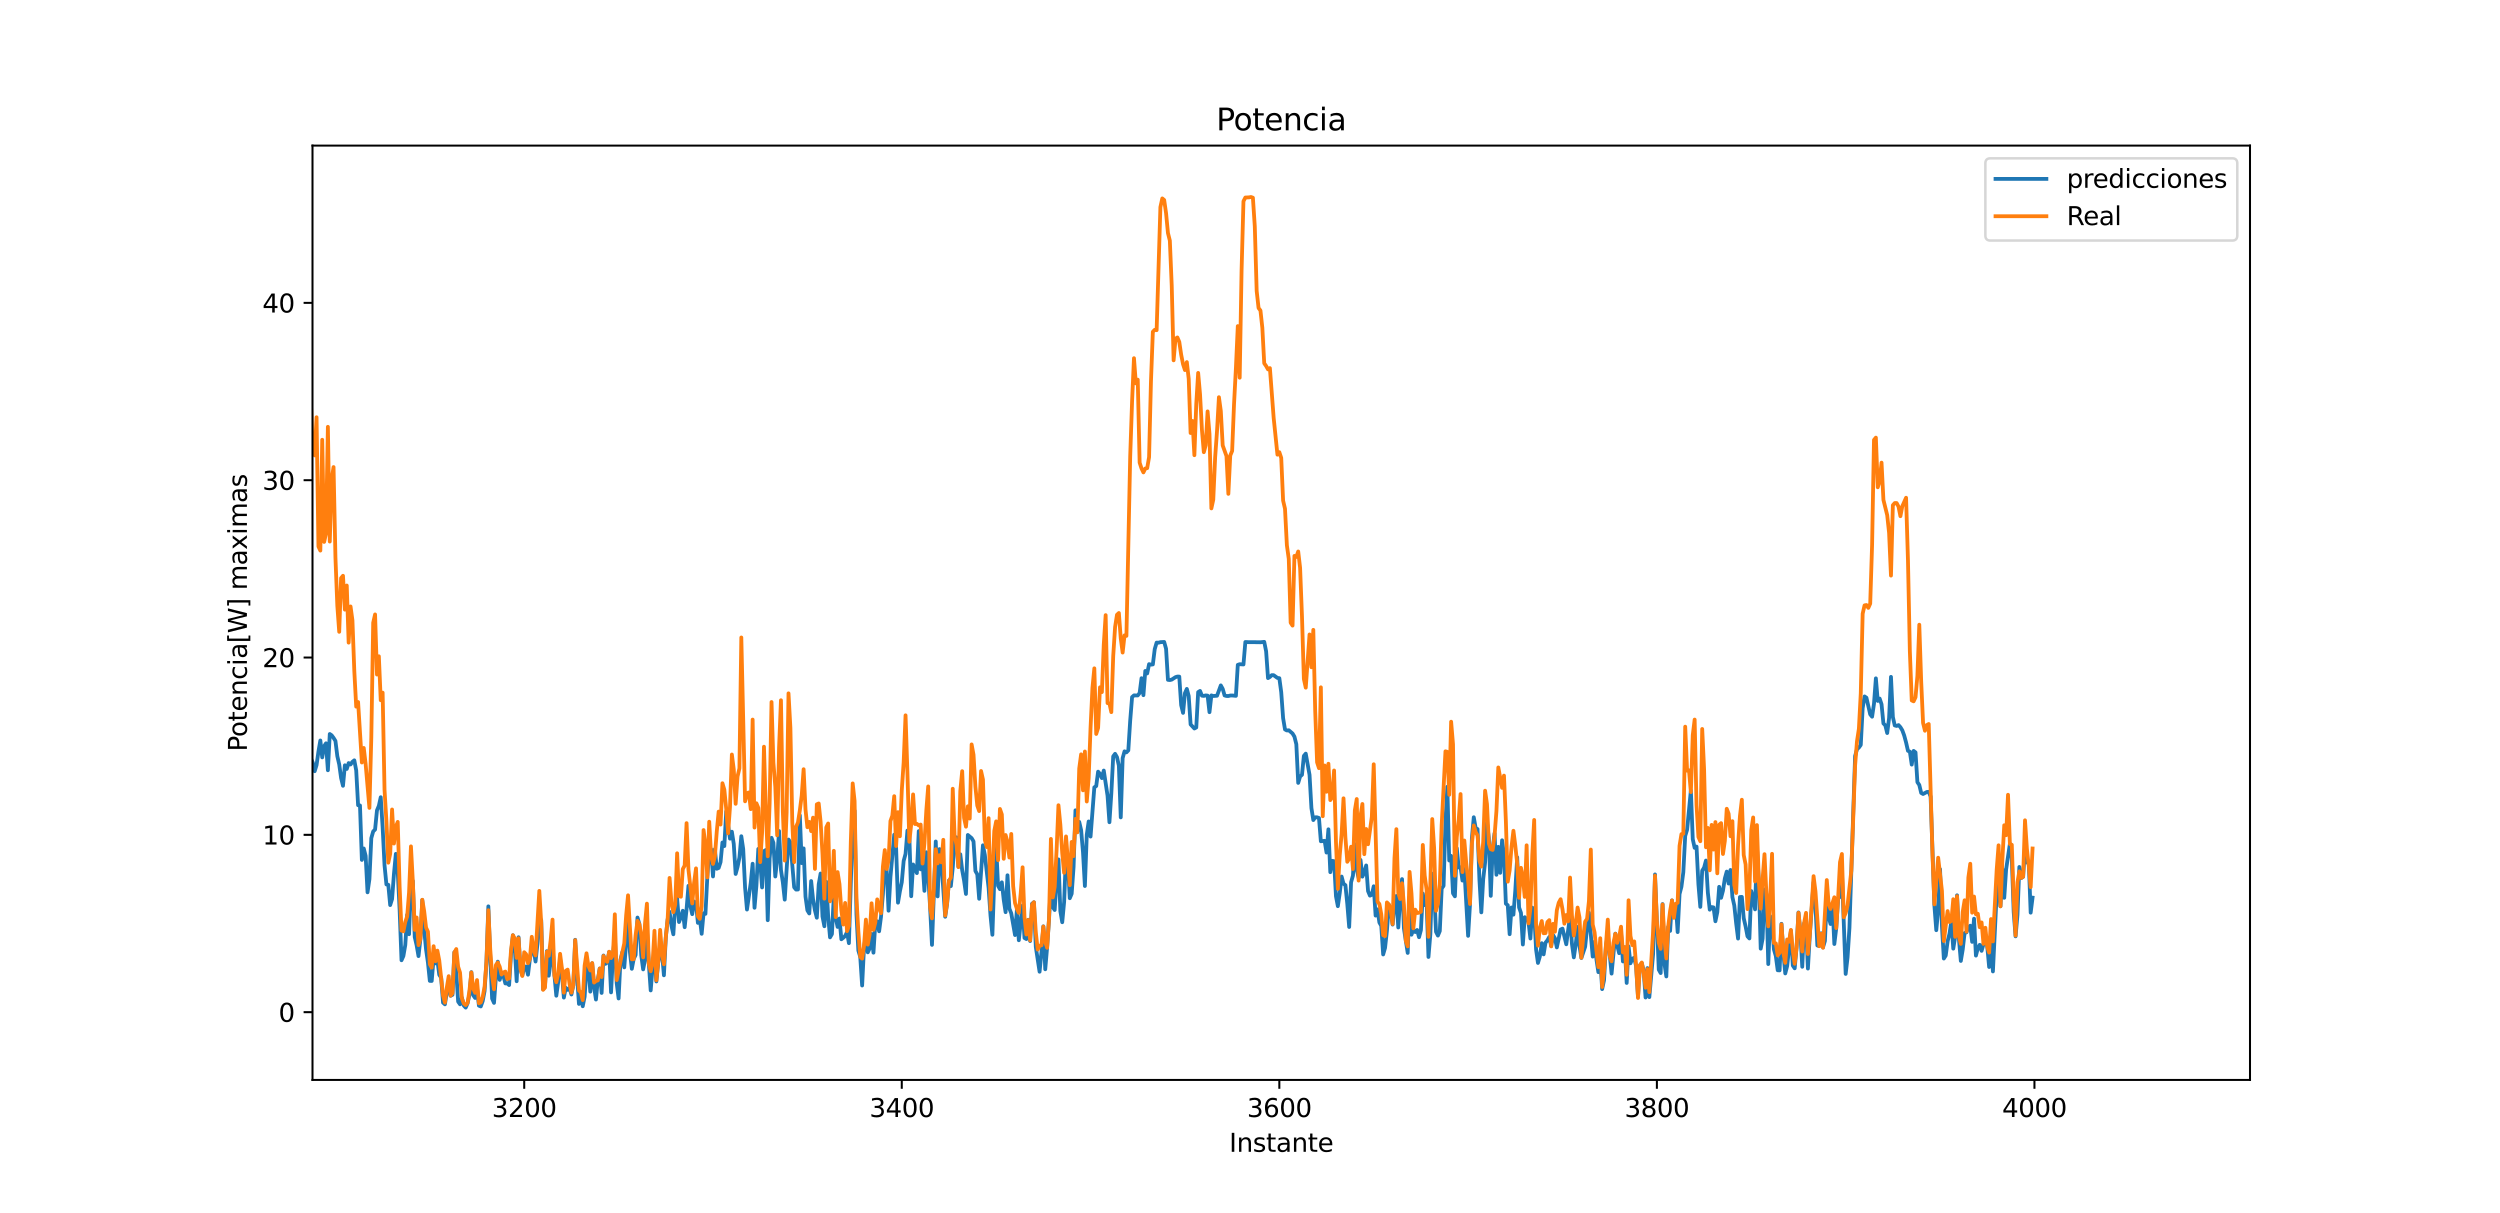 <?xml version="1.0" encoding="utf-8" standalone="no"?>
<!DOCTYPE svg PUBLIC "-//W3C//DTD SVG 1.1//EN"
  "http://www.w3.org/Graphics/SVG/1.1/DTD/svg11.dtd">
<svg xmlns:xlink="http://www.w3.org/1999/xlink" width="983.52pt" height="477.36pt" viewBox="0 0 983.52 477.36" xmlns="http://www.w3.org/2000/svg" version="1.1">
 <defs>
  <style type="text/css">*{stroke-linejoin: round; stroke-linecap: butt}</style>
 </defs>
 <g id="figure_1">
  <g id="patch_1">
   <path d="M 0 477.36 
L 983.52 477.36 
L 983.52 0 
L 0 0 
z
" style="fill: #ffffff"/>
  </g>
  <g id="axes_1">
   <g id="patch_2">
    <path d="M 122.94 424.85 
L 885.168 424.85 
L 885.168 57.283 
L 122.94 57.283 
z
" style="fill: #ffffff"/>
   </g>
   <g id="matplotlib.axis_1">
    <g id="xtick_1">
     <g id="line2d_1">
      <defs>
       <path id="m9a2bb26e2d" d="M 0 0 
L 0 3.5 
" style="stroke: #000000; stroke-width: 0.8"/>
      </defs>
      <g>
       <use xlink:href="#m9a2bb26e2d" x="206.23" y="424.85" style="stroke: #000000; stroke-width: 0.8"/>
      </g>
     </g>
     <g id="text_1">
      <!-- 3200 -->
      <g transform="translate(193.505 439.449) scale(0.1 -0.1)">
       <defs>
        <path id="DejaVuSans-33" d="M 2597 2516 
Q 3050 2419 3304 2112 
Q 3559 1806 3559 1356 
Q 3559 666 3084 287 
Q 2609 -91 1734 -91 
Q 1441 -91 1130 -33 
Q 819 25 488 141 
L 488 750 
Q 750 597 1062 519 
Q 1375 441 1716 441 
Q 2309 441 2620 675 
Q 2931 909 2931 1356 
Q 2931 1769 2642 2001 
Q 2353 2234 1838 2234 
L 1294 2234 
L 1294 2753 
L 1863 2753 
Q 2328 2753 2575 2939 
Q 2822 3125 2822 3475 
Q 2822 3834 2567 4026 
Q 2313 4219 1838 4219 
Q 1578 4219 1281 4162 
Q 984 4106 628 3988 
L 628 4550 
Q 988 4650 1302 4700 
Q 1616 4750 1894 4750 
Q 2613 4750 3031 4423 
Q 3450 4097 3450 3541 
Q 3450 3153 3228 2886 
Q 3006 2619 2597 2516 
z
" transform="scale(0.016)"/>
        <path id="DejaVuSans-32" d="M 1228 531 
L 3431 531 
L 3431 0 
L 469 0 
L 469 531 
Q 828 903 1448 1529 
Q 2069 2156 2228 2338 
Q 2531 2678 2651 2914 
Q 2772 3150 2772 3378 
Q 2772 3750 2511 3984 
Q 2250 4219 1831 4219 
Q 1534 4219 1204 4116 
Q 875 4013 500 3803 
L 500 4441 
Q 881 4594 1212 4672 
Q 1544 4750 1819 4750 
Q 2544 4750 2975 4387 
Q 3406 4025 3406 3419 
Q 3406 3131 3298 2873 
Q 3191 2616 2906 2266 
Q 2828 2175 2409 1742 
Q 1991 1309 1228 531 
z
" transform="scale(0.016)"/>
        <path id="DejaVuSans-30" d="M 2034 4250 
Q 1547 4250 1301 3770 
Q 1056 3291 1056 2328 
Q 1056 1369 1301 889 
Q 1547 409 2034 409 
Q 2525 409 2770 889 
Q 3016 1369 3016 2328 
Q 3016 3291 2770 3770 
Q 2525 4250 2034 4250 
z
M 2034 4750 
Q 2819 4750 3233 4129 
Q 3647 3509 3647 2328 
Q 3647 1150 3233 529 
Q 2819 -91 2034 -91 
Q 1250 -91 836 529 
Q 422 1150 422 2328 
Q 422 3509 836 4129 
Q 1250 4750 2034 4750 
z
" transform="scale(0.016)"/>
       </defs>
       <use xlink:href="#DejaVuSans-33"/>
       <use xlink:href="#DejaVuSans-32" x="63.623"/>
       <use xlink:href="#DejaVuSans-30" x="127.246"/>
       <use xlink:href="#DejaVuSans-30" x="190.869"/>
      </g>
     </g>
    </g>
    <g id="xtick_2">
     <g id="line2d_2">
      <g>
       <use xlink:href="#m9a2bb26e2d" x="354.765" y="424.85" style="stroke: #000000; stroke-width: 0.8"/>
      </g>
     </g>
     <g id="text_2">
      <!-- 3400 -->
      <g transform="translate(342.04 439.449) scale(0.1 -0.1)">
       <defs>
        <path id="DejaVuSans-34" d="M 2419 4116 
L 825 1625 
L 2419 1625 
L 2419 4116 
z
M 2253 4666 
L 3047 4666 
L 3047 1625 
L 3713 1625 
L 3713 1100 
L 3047 1100 
L 3047 0 
L 2419 0 
L 2419 1100 
L 313 1100 
L 313 1709 
L 2253 4666 
z
" transform="scale(0.016)"/>
       </defs>
       <use xlink:href="#DejaVuSans-33"/>
       <use xlink:href="#DejaVuSans-34" x="63.623"/>
       <use xlink:href="#DejaVuSans-30" x="127.246"/>
       <use xlink:href="#DejaVuSans-30" x="190.869"/>
      </g>
     </g>
    </g>
    <g id="xtick_3">
     <g id="line2d_3">
      <g>
       <use xlink:href="#m9a2bb26e2d" x="503.299" y="424.85" style="stroke: #000000; stroke-width: 0.8"/>
      </g>
     </g>
     <g id="text_3">
      <!-- 3600 -->
      <g transform="translate(490.574 439.449) scale(0.1 -0.1)">
       <defs>
        <path id="DejaVuSans-36" d="M 2113 2584 
Q 1688 2584 1439 2293 
Q 1191 2003 1191 1497 
Q 1191 994 1439 701 
Q 1688 409 2113 409 
Q 2538 409 2786 701 
Q 3034 994 3034 1497 
Q 3034 2003 2786 2293 
Q 2538 2584 2113 2584 
z
M 3366 4563 
L 3366 3988 
Q 3128 4100 2886 4159 
Q 2644 4219 2406 4219 
Q 1781 4219 1451 3797 
Q 1122 3375 1075 2522 
Q 1259 2794 1537 2939 
Q 1816 3084 2150 3084 
Q 2853 3084 3261 2657 
Q 3669 2231 3669 1497 
Q 3669 778 3244 343 
Q 2819 -91 2113 -91 
Q 1303 -91 875 529 
Q 447 1150 447 2328 
Q 447 3434 972 4092 
Q 1497 4750 2381 4750 
Q 2619 4750 2861 4703 
Q 3103 4656 3366 4563 
z
" transform="scale(0.016)"/>
       </defs>
       <use xlink:href="#DejaVuSans-33"/>
       <use xlink:href="#DejaVuSans-36" x="63.623"/>
       <use xlink:href="#DejaVuSans-30" x="127.246"/>
       <use xlink:href="#DejaVuSans-30" x="190.869"/>
      </g>
     </g>
    </g>
    <g id="xtick_4">
     <g id="line2d_4">
      <g>
       <use xlink:href="#m9a2bb26e2d" x="651.833" y="424.85" style="stroke: #000000; stroke-width: 0.8"/>
      </g>
     </g>
     <g id="text_4">
      <!-- 3800 -->
      <g transform="translate(639.108 439.449) scale(0.1 -0.1)">
       <defs>
        <path id="DejaVuSans-38" d="M 2034 2216 
Q 1584 2216 1326 1975 
Q 1069 1734 1069 1313 
Q 1069 891 1326 650 
Q 1584 409 2034 409 
Q 2484 409 2743 651 
Q 3003 894 3003 1313 
Q 3003 1734 2745 1975 
Q 2488 2216 2034 2216 
z
M 1403 2484 
Q 997 2584 770 2862 
Q 544 3141 544 3541 
Q 544 4100 942 4425 
Q 1341 4750 2034 4750 
Q 2731 4750 3128 4425 
Q 3525 4100 3525 3541 
Q 3525 3141 3298 2862 
Q 3072 2584 2669 2484 
Q 3125 2378 3379 2068 
Q 3634 1759 3634 1313 
Q 3634 634 3220 271 
Q 2806 -91 2034 -91 
Q 1263 -91 848 271 
Q 434 634 434 1313 
Q 434 1759 690 2068 
Q 947 2378 1403 2484 
z
M 1172 3481 
Q 1172 3119 1398 2916 
Q 1625 2713 2034 2713 
Q 2441 2713 2670 2916 
Q 2900 3119 2900 3481 
Q 2900 3844 2670 4047 
Q 2441 4250 2034 4250 
Q 1625 4250 1398 4047 
Q 1172 3844 1172 3481 
z
" transform="scale(0.016)"/>
       </defs>
       <use xlink:href="#DejaVuSans-33"/>
       <use xlink:href="#DejaVuSans-38" x="63.623"/>
       <use xlink:href="#DejaVuSans-30" x="127.246"/>
       <use xlink:href="#DejaVuSans-30" x="190.869"/>
      </g>
     </g>
    </g>
    <g id="xtick_5">
     <g id="line2d_5">
      <g>
       <use xlink:href="#m9a2bb26e2d" x="800.367" y="424.85" style="stroke: #000000; stroke-width: 0.8"/>
      </g>
     </g>
     <g id="text_5">
      <!-- 4000 -->
      <g transform="translate(787.642 439.449) scale(0.1 -0.1)">
       <use xlink:href="#DejaVuSans-34"/>
       <use xlink:href="#DejaVuSans-30" x="63.623"/>
       <use xlink:href="#DejaVuSans-30" x="127.246"/>
       <use xlink:href="#DejaVuSans-30" x="190.869"/>
      </g>
     </g>
    </g>
    <g id="text_6">
     <!-- Instante -->
     <g transform="translate(483.576 453.127) scale(0.1 -0.1)">
      <defs>
       <path id="DejaVuSans-49" d="M 628 4666 
L 1259 4666 
L 1259 0 
L 628 0 
L 628 4666 
z
" transform="scale(0.016)"/>
       <path id="DejaVuSans-6e" d="M 3513 2113 
L 3513 0 
L 2938 0 
L 2938 2094 
Q 2938 2591 2744 2837 
Q 2550 3084 2163 3084 
Q 1697 3084 1428 2787 
Q 1159 2491 1159 1978 
L 1159 0 
L 581 0 
L 581 3500 
L 1159 3500 
L 1159 2956 
Q 1366 3272 1645 3428 
Q 1925 3584 2291 3584 
Q 2894 3584 3203 3211 
Q 3513 2838 3513 2113 
z
" transform="scale(0.016)"/>
       <path id="DejaVuSans-73" d="M 2834 3397 
L 2834 2853 
Q 2591 2978 2328 3040 
Q 2066 3103 1784 3103 
Q 1356 3103 1142 2972 
Q 928 2841 928 2578 
Q 928 2378 1081 2264 
Q 1234 2150 1697 2047 
L 1894 2003 
Q 2506 1872 2764 1633 
Q 3022 1394 3022 966 
Q 3022 478 2636 193 
Q 2250 -91 1575 -91 
Q 1294 -91 989 -36 
Q 684 19 347 128 
L 347 722 
Q 666 556 975 473 
Q 1284 391 1588 391 
Q 1994 391 2212 530 
Q 2431 669 2431 922 
Q 2431 1156 2273 1281 
Q 2116 1406 1581 1522 
L 1381 1569 
Q 847 1681 609 1914 
Q 372 2147 372 2553 
Q 372 3047 722 3315 
Q 1072 3584 1716 3584 
Q 2034 3584 2315 3537 
Q 2597 3491 2834 3397 
z
" transform="scale(0.016)"/>
       <path id="DejaVuSans-74" d="M 1172 4494 
L 1172 3500 
L 2356 3500 
L 2356 3053 
L 1172 3053 
L 1172 1153 
Q 1172 725 1289 603 
Q 1406 481 1766 481 
L 2356 481 
L 2356 0 
L 1766 0 
Q 1100 0 847 248 
Q 594 497 594 1153 
L 594 3053 
L 172 3053 
L 172 3500 
L 594 3500 
L 594 4494 
L 1172 4494 
z
" transform="scale(0.016)"/>
       <path id="DejaVuSans-61" d="M 2194 1759 
Q 1497 1759 1228 1600 
Q 959 1441 959 1056 
Q 959 750 1161 570 
Q 1363 391 1709 391 
Q 2188 391 2477 730 
Q 2766 1069 2766 1631 
L 2766 1759 
L 2194 1759 
z
M 3341 1997 
L 3341 0 
L 2766 0 
L 2766 531 
Q 2569 213 2275 61 
Q 1981 -91 1556 -91 
Q 1019 -91 701 211 
Q 384 513 384 1019 
Q 384 1609 779 1909 
Q 1175 2209 1959 2209 
L 2766 2209 
L 2766 2266 
Q 2766 2663 2505 2880 
Q 2244 3097 1772 3097 
Q 1472 3097 1187 3025 
Q 903 2953 641 2809 
L 641 3341 
Q 956 3463 1253 3523 
Q 1550 3584 1831 3584 
Q 2591 3584 2966 3190 
Q 3341 2797 3341 1997 
z
" transform="scale(0.016)"/>
       <path id="DejaVuSans-65" d="M 3597 1894 
L 3597 1613 
L 953 1613 
Q 991 1019 1311 708 
Q 1631 397 2203 397 
Q 2534 397 2845 478 
Q 3156 559 3463 722 
L 3463 178 
Q 3153 47 2828 -22 
Q 2503 -91 2169 -91 
Q 1331 -91 842 396 
Q 353 884 353 1716 
Q 353 2575 817 3079 
Q 1281 3584 2069 3584 
Q 2775 3584 3186 3129 
Q 3597 2675 3597 1894 
z
M 3022 2063 
Q 3016 2534 2758 2815 
Q 2500 3097 2075 3097 
Q 1594 3097 1305 2825 
Q 1016 2553 972 2059 
L 3022 2063 
z
" transform="scale(0.016)"/>
      </defs>
      <use xlink:href="#DejaVuSans-49"/>
      <use xlink:href="#DejaVuSans-6e" x="29.492"/>
      <use xlink:href="#DejaVuSans-73" x="92.871"/>
      <use xlink:href="#DejaVuSans-74" x="144.971"/>
      <use xlink:href="#DejaVuSans-61" x="184.18"/>
      <use xlink:href="#DejaVuSans-6e" x="245.459"/>
      <use xlink:href="#DejaVuSans-74" x="308.838"/>
      <use xlink:href="#DejaVuSans-65" x="348.047"/>
     </g>
    </g>
   </g>
   <g id="matplotlib.axis_2">
    <g id="ytick_1">
     <g id="line2d_6">
      <defs>
       <path id="m3482268e23" d="M 0 0 
L -3.5 0 
" style="stroke: #000000; stroke-width: 0.8"/>
      </defs>
      <g>
       <use xlink:href="#m3482268e23" x="122.94" y="398.196" style="stroke: #000000; stroke-width: 0.8"/>
      </g>
     </g>
     <g id="text_7">
      <!-- 0 -->
      <g transform="translate(109.578 401.995) scale(0.1 -0.1)">
       <use xlink:href="#DejaVuSans-30"/>
      </g>
     </g>
    </g>
    <g id="ytick_2">
     <g id="line2d_7">
      <g>
       <use xlink:href="#m3482268e23" x="122.94" y="328.435" style="stroke: #000000; stroke-width: 0.8"/>
      </g>
     </g>
     <g id="text_8">
      <!-- 10 -->
      <g transform="translate(103.215 332.234) scale(0.1 -0.1)">
       <defs>
        <path id="DejaVuSans-31" d="M 794 531 
L 1825 531 
L 1825 4091 
L 703 3866 
L 703 4441 
L 1819 4666 
L 2450 4666 
L 2450 531 
L 3481 531 
L 3481 0 
L 794 0 
L 794 531 
z
" transform="scale(0.016)"/>
       </defs>
       <use xlink:href="#DejaVuSans-31"/>
       <use xlink:href="#DejaVuSans-30" x="63.623"/>
      </g>
     </g>
    </g>
    <g id="ytick_3">
     <g id="line2d_8">
      <g>
       <use xlink:href="#m3482268e23" x="122.94" y="258.674" style="stroke: #000000; stroke-width: 0.8"/>
      </g>
     </g>
     <g id="text_9">
      <!-- 20 -->
      <g transform="translate(103.215 262.473) scale(0.1 -0.1)">
       <use xlink:href="#DejaVuSans-32"/>
       <use xlink:href="#DejaVuSans-30" x="63.623"/>
      </g>
     </g>
    </g>
    <g id="ytick_4">
     <g id="line2d_9">
      <g>
       <use xlink:href="#m3482268e23" x="122.94" y="188.913" style="stroke: #000000; stroke-width: 0.8"/>
      </g>
     </g>
     <g id="text_10">
      <!-- 30 -->
      <g transform="translate(103.215 192.712) scale(0.1 -0.1)">
       <use xlink:href="#DejaVuSans-33"/>
       <use xlink:href="#DejaVuSans-30" x="63.623"/>
      </g>
     </g>
    </g>
    <g id="ytick_5">
     <g id="line2d_10">
      <g>
       <use xlink:href="#m3482268e23" x="122.94" y="119.152" style="stroke: #000000; stroke-width: 0.8"/>
      </g>
     </g>
     <g id="text_11">
      <!-- 40 -->
      <g transform="translate(103.215 122.951) scale(0.1 -0.1)">
       <use xlink:href="#DejaVuSans-34"/>
       <use xlink:href="#DejaVuSans-30" x="63.623"/>
      </g>
     </g>
    </g>
    <g id="text_12">
     <!-- Potencia[W] maximas -->
     <g transform="translate(97.135 295.624) rotate(-90) scale(0.1 -0.1)">
      <defs>
       <path id="DejaVuSans-50" d="M 1259 4147 
L 1259 2394 
L 2053 2394 
Q 2494 2394 2734 2622 
Q 2975 2850 2975 3272 
Q 2975 3691 2734 3919 
Q 2494 4147 2053 4147 
L 1259 4147 
z
M 628 4666 
L 2053 4666 
Q 2838 4666 3239 4311 
Q 3641 3956 3641 3272 
Q 3641 2581 3239 2228 
Q 2838 1875 2053 1875 
L 1259 1875 
L 1259 0 
L 628 0 
L 628 4666 
z
" transform="scale(0.016)"/>
       <path id="DejaVuSans-6f" d="M 1959 3097 
Q 1497 3097 1228 2736 
Q 959 2375 959 1747 
Q 959 1119 1226 758 
Q 1494 397 1959 397 
Q 2419 397 2687 759 
Q 2956 1122 2956 1747 
Q 2956 2369 2687 2733 
Q 2419 3097 1959 3097 
z
M 1959 3584 
Q 2709 3584 3137 3096 
Q 3566 2609 3566 1747 
Q 3566 888 3137 398 
Q 2709 -91 1959 -91 
Q 1206 -91 779 398 
Q 353 888 353 1747 
Q 353 2609 779 3096 
Q 1206 3584 1959 3584 
z
" transform="scale(0.016)"/>
       <path id="DejaVuSans-63" d="M 3122 3366 
L 3122 2828 
Q 2878 2963 2633 3030 
Q 2388 3097 2138 3097 
Q 1578 3097 1268 2742 
Q 959 2388 959 1747 
Q 959 1106 1268 751 
Q 1578 397 2138 397 
Q 2388 397 2633 464 
Q 2878 531 3122 666 
L 3122 134 
Q 2881 22 2623 -34 
Q 2366 -91 2075 -91 
Q 1284 -91 818 406 
Q 353 903 353 1747 
Q 353 2603 823 3093 
Q 1294 3584 2113 3584 
Q 2378 3584 2631 3529 
Q 2884 3475 3122 3366 
z
" transform="scale(0.016)"/>
       <path id="DejaVuSans-69" d="M 603 3500 
L 1178 3500 
L 1178 0 
L 603 0 
L 603 3500 
z
M 603 4863 
L 1178 4863 
L 1178 4134 
L 603 4134 
L 603 4863 
z
" transform="scale(0.016)"/>
       <path id="DejaVuSans-5b" d="M 550 4863 
L 1875 4863 
L 1875 4416 
L 1125 4416 
L 1125 -397 
L 1875 -397 
L 1875 -844 
L 550 -844 
L 550 4863 
z
" transform="scale(0.016)"/>
       <path id="DejaVuSans-57" d="M 213 4666 
L 850 4666 
L 1831 722 
L 2809 4666 
L 3519 4666 
L 4500 722 
L 5478 4666 
L 6119 4666 
L 4947 0 
L 4153 0 
L 3169 4050 
L 2175 0 
L 1381 0 
L 213 4666 
z
" transform="scale(0.016)"/>
       <path id="DejaVuSans-5d" d="M 1947 4863 
L 1947 -844 
L 622 -844 
L 622 -397 
L 1369 -397 
L 1369 4416 
L 622 4416 
L 622 4863 
L 1947 4863 
z
" transform="scale(0.016)"/>
       <path id="DejaVuSans-20" transform="scale(0.016)"/>
       <path id="DejaVuSans-6d" d="M 3328 2828 
Q 3544 3216 3844 3400 
Q 4144 3584 4550 3584 
Q 5097 3584 5394 3201 
Q 5691 2819 5691 2113 
L 5691 0 
L 5113 0 
L 5113 2094 
Q 5113 2597 4934 2840 
Q 4756 3084 4391 3084 
Q 3944 3084 3684 2787 
Q 3425 2491 3425 1978 
L 3425 0 
L 2847 0 
L 2847 2094 
Q 2847 2600 2669 2842 
Q 2491 3084 2119 3084 
Q 1678 3084 1418 2786 
Q 1159 2488 1159 1978 
L 1159 0 
L 581 0 
L 581 3500 
L 1159 3500 
L 1159 2956 
Q 1356 3278 1631 3431 
Q 1906 3584 2284 3584 
Q 2666 3584 2933 3390 
Q 3200 3197 3328 2828 
z
" transform="scale(0.016)"/>
       <path id="DejaVuSans-78" d="M 3513 3500 
L 2247 1797 
L 3578 0 
L 2900 0 
L 1881 1375 
L 863 0 
L 184 0 
L 1544 1831 
L 300 3500 
L 978 3500 
L 1906 2253 
L 2834 3500 
L 3513 3500 
z
" transform="scale(0.016)"/>
      </defs>
      <use xlink:href="#DejaVuSans-50"/>
      <use xlink:href="#DejaVuSans-6f" x="56.678"/>
      <use xlink:href="#DejaVuSans-74" x="117.859"/>
      <use xlink:href="#DejaVuSans-65" x="157.068"/>
      <use xlink:href="#DejaVuSans-6e" x="218.592"/>
      <use xlink:href="#DejaVuSans-63" x="281.971"/>
      <use xlink:href="#DejaVuSans-69" x="336.951"/>
      <use xlink:href="#DejaVuSans-61" x="364.734"/>
      <use xlink:href="#DejaVuSans-5b" x="426.014"/>
      <use xlink:href="#DejaVuSans-57" x="465.027"/>
      <use xlink:href="#DejaVuSans-5d" x="563.904"/>
      <use xlink:href="#DejaVuSans-20" x="602.918"/>
      <use xlink:href="#DejaVuSans-6d" x="634.705"/>
      <use xlink:href="#DejaVuSans-61" x="732.117"/>
      <use xlink:href="#DejaVuSans-78" x="793.396"/>
      <use xlink:href="#DejaVuSans-69" x="852.576"/>
      <use xlink:href="#DejaVuSans-6d" x="880.359"/>
      <use xlink:href="#DejaVuSans-61" x="977.771"/>
      <use xlink:href="#DejaVuSans-73" x="1039.051"/>
     </g>
    </g>
   </g>
   <g id="line2d_11">
    <path d="M 122.309 298.381 
L 123.051 300.016 
L 123.794 303.399 
L 124.537 300.986 
L 125.279 295.653 
L 126.022 291.308 
L 126.765 297.957 
L 127.507 293.55 
L 128.25 292.427 
L 128.993 303.025 
L 129.735 288.764 
L 130.478 289.279 
L 131.221 290.285 
L 131.963 291.486 
L 132.706 297.491 
L 133.449 300.724 
L 134.191 306.089 
L 134.934 309.135 
L 135.677 301.069 
L 136.419 302.511 
L 137.162 300.201 
L 137.905 300.751 
L 138.647 299.707 
L 139.39 299.118 
L 140.133 303.066 
L 140.875 316.781 
L 141.618 316.873 
L 142.361 338.294 
L 143.103 333.801 
L 143.846 336.706 
L 144.589 351.042 
L 145.331 345.869 
L 146.074 329.732 
L 146.817 327.088 
L 147.559 326.343 
L 148.302 318.804 
L 149.045 317.018 
L 149.787 313.636 
L 150.53 325.408 
L 151.273 340.352 
L 152.015 347.941 
L 152.758 348.085 
L 153.501 356.065 
L 154.243 353.689 
L 154.986 343.794 
L 155.729 335.917 
L 156.471 342.891 
L 157.214 357.976 
L 157.957 377.771 
L 158.699 376.088 
L 159.442 371.748 
L 160.185 359.904 
L 160.927 367.517 
L 161.67 347.594 
L 162.413 346.586 
L 163.156 368.625 
L 163.898 371.839 
L 164.641 376.136 
L 165.384 369.457 
L 166.126 354.076 
L 166.869 365.674 
L 167.612 373.488 
L 168.354 378.667 
L 169.097 385.878 
L 169.84 385.911 
L 170.582 376.892 
L 171.325 378.999 
L 172.068 377.71 
L 172.81 383.495 
L 173.553 384.608 
L 174.296 394.456 
L 175.038 395.113 
L 175.781 390.306 
L 176.524 386.477 
L 177.266 391.739 
L 178.009 391.36 
L 178.752 374.581 
L 179.494 382.424 
L 180.237 394.048 
L 180.98 395.103 
L 181.722 392.577 
L 182.465 395.603 
L 183.208 396.4 
L 183.95 394.692 
L 184.693 391.247 
L 185.436 382.456 
L 186.178 391.555 
L 186.921 392.611 
L 187.664 388.765 
L 188.406 395.632 
L 189.149 395.938 
L 189.892 393.84 
L 190.634 389.895 
L 191.377 378.341 
L 192.12 356.564 
L 192.862 376.716 
L 193.605 392.869 
L 194.348 394.544 
L 195.09 384.291 
L 195.833 378.324 
L 196.576 385.485 
L 197.318 383.018 
L 198.061 383.887 
L 198.804 386.886 
L 199.546 386.871 
L 200.289 387.53 
L 201.032 375.505 
L 201.774 367.949 
L 202.517 373.076 
L 203.26 386.027 
L 204.002 368.718 
L 204.745 381.253 
L 205.488 383.664 
L 206.23 380.651 
L 206.973 380.211 
L 207.716 383.452 
L 208.458 377.297 
L 209.201 373.201 
L 209.944 373.856 
L 210.686 378.276 
L 211.429 371.414 
L 212.172 361.149 
L 212.914 362.002 
L 213.657 389.167 
L 214.4 387.913 
L 215.142 374.191 
L 215.885 383.852 
L 216.628 378.4 
L 217.37 371.984 
L 218.113 383.637 
L 218.856 391.723 
L 219.598 386.33 
L 220.341 377.368 
L 221.084 383.142 
L 221.826 392.459 
L 222.569 388.575 
L 223.312 389.414 
L 224.054 388.685 
L 224.797 391.244 
L 225.54 387.565 
L 226.283 369.724 
L 227.025 384.278 
L 227.768 394.949 
L 228.511 391.544 
L 229.253 395.868 
L 229.996 392.119 
L 230.739 380.154 
L 231.481 380.033 
L 232.224 390.117 
L 232.967 378.976 
L 233.709 388.303 
L 234.452 393.227 
L 235.195 385.405 
L 235.937 381.019 
L 236.68 390.629 
L 237.423 375.907 
L 238.165 379.193 
L 238.908 378.603 
L 239.651 374.501 
L 240.393 390.413 
L 241.136 375.91 
L 241.879 368.124 
L 242.621 386.81 
L 243.364 392.805 
L 244.107 377.527 
L 244.849 374.553 
L 245.592 380.568 
L 247.077 360.812 
L 247.82 374.535 
L 248.563 381.135 
L 249.305 377.253 
L 250.048 375.699 
L 250.791 360.968 
L 251.533 363.494 
L 252.276 375.847 
L 253.019 381.366 
L 253.761 377.545 
L 254.504 365.762 
L 255.247 379.045 
L 255.989 389.636 
L 256.732 380.403 
L 257.475 374.951 
L 258.217 386.111 
L 258.96 378.519 
L 259.703 374.848 
L 260.445 375.003 
L 261.188 383.688 
L 261.931 368.768 
L 262.673 361.61 
L 263.416 358.73 
L 264.159 364.184 
L 264.901 367.554 
L 265.644 355.712 
L 266.387 353.454 
L 267.129 362.734 
L 267.872 360.835 
L 268.615 358.301 
L 269.357 364.77 
L 270.1 357.711 
L 270.843 348.484 
L 271.585 356.352 
L 272.328 359.637 
L 273.071 354.656 
L 273.813 355.188 
L 274.556 363.064 
L 275.299 361.343 
L 276.041 367.366 
L 276.784 359.3 
L 277.527 359.522 
L 278.269 344.896 
L 279.012 334.411 
L 279.755 334.11 
L 280.497 344.802 
L 281.24 334.091 
L 281.983 341.776 
L 282.725 341.457 
L 283.468 339.168 
L 284.211 331.452 
L 284.953 332.856 
L 285.696 319.255 
L 287.182 329.933 
L 287.924 327.205 
L 288.667 332.019 
L 289.41 343.822 
L 290.152 341.087 
L 290.895 337.356 
L 291.638 328.98 
L 292.38 334.015 
L 293.123 349.199 
L 293.866 357.823 
L 295.351 347.343 
L 296.094 339.798 
L 296.836 357.12 
L 297.579 348.358 
L 298.322 333.974 
L 299.064 338.881 
L 299.807 349.121 
L 300.55 334.849 
L 301.292 334.394 
L 302.035 362.015 
L 302.778 337.647 
L 303.52 329.604 
L 304.263 331.574 
L 305.006 344.823 
L 305.748 338.024 
L 306.491 326.936 
L 307.234 342.24 
L 307.976 347.116 
L 308.719 353.924 
L 310.204 330.288 
L 310.947 331.347 
L 312.432 349.077 
L 313.175 349.965 
L 313.918 349.935 
L 314.66 320.77 
L 315.403 339.547 
L 316.146 333.762 
L 316.888 352.724 
L 317.631 358.122 
L 318.374 359.363 
L 319.116 346.616 
L 319.859 353.792 
L 320.602 358.156 
L 321.344 361.041 
L 322.087 347.9 
L 322.83 343.66 
L 323.572 360.542 
L 324.315 364.389 
L 325.058 346.894 
L 325.8 360.442 
L 326.543 368.765 
L 327.286 367.473 
L 328.028 352.434 
L 328.771 361.061 
L 329.514 364.654 
L 330.256 361.371 
L 330.999 369.515 
L 331.742 368.942 
L 332.484 368.214 
L 333.227 366.7 
L 333.97 371.049 
L 335.455 323.887 
L 336.198 318.946 
L 336.94 359.716 
L 337.683 373.941 
L 338.426 376.447 
L 339.168 387.708 
L 339.911 372.664 
L 340.654 368 
L 341.396 374.656 
L 342.139 373.103 
L 342.882 367.412 
L 343.624 374.79 
L 344.367 363.046 
L 345.11 362.446 
L 345.852 366.371 
L 346.595 360.646 
L 347.338 351.742 
L 348.08 338.068 
L 348.823 342.414 
L 349.566 358.273 
L 350.309 345.003 
L 351.794 328.366 
L 352.537 333.65 
L 353.279 355.118 
L 354.022 350.692 
L 354.765 347.086 
L 355.507 338.703 
L 356.25 335.914 
L 356.993 326.753 
L 357.735 328.704 
L 358.478 352.578 
L 359.221 340.093 
L 360.706 343.482 
L 361.449 326.965 
L 362.191 341.998 
L 362.934 338.907 
L 363.677 350.468 
L 364.419 335.279 
L 365.162 344.185 
L 365.905 356.869 
L 366.647 371.721 
L 368.133 331.049 
L 368.875 352.644 
L 369.618 334.039 
L 370.361 339.162 
L 371.846 360.656 
L 372.589 355.555 
L 373.331 346.377 
L 374.074 348.597 
L 374.817 341.318 
L 375.559 330.867 
L 376.302 329.42 
L 377.045 340.937 
L 377.787 336.077 
L 378.53 342.343 
L 379.273 346.421 
L 380.015 351.688 
L 380.758 328.485 
L 382.243 329.73 
L 382.986 331.005 
L 383.729 342.641 
L 384.471 343.966 
L 385.214 353.583 
L 386.699 332.54 
L 387.442 336.332 
L 388.927 349.304 
L 389.67 360.17 
L 390.413 367.742 
L 391.155 345.91 
L 391.898 332.754 
L 392.641 348.477 
L 393.383 349.799 
L 394.126 347.113 
L 394.869 353.965 
L 395.611 358.857 
L 396.354 344.341 
L 397.097 357.426 
L 397.839 359.328 
L 399.325 367.86 
L 400.067 357.707 
L 400.81 369.897 
L 402.295 356.251 
L 403.038 368.999 
L 403.781 369.434 
L 404.523 361.848 
L 405.266 370.22 
L 406.009 355.541 
L 406.751 354.961 
L 407.494 372.516 
L 408.979 382.283 
L 409.722 374.582 
L 410.465 364.437 
L 411.208 381.321 
L 411.95 372.591 
L 412.693 361.649 
L 413.436 347.726 
L 414.178 356.886 
L 414.921 358.005 
L 415.664 346.447 
L 416.406 338.096 
L 417.149 358.469 
L 417.892 362.813 
L 418.634 354.851 
L 419.377 335.915 
L 420.12 339.251 
L 420.862 353.37 
L 421.605 351.606 
L 422.348 341.103 
L 423.09 318.783 
L 423.833 327.159 
L 424.576 323.335 
L 425.318 326.561 
L 426.061 335.267 
L 426.804 348.564 
L 427.546 328.376 
L 428.289 323.17 
L 429.032 329.112 
L 430.517 309.739 
L 431.26 309.233 
L 432.002 303.579 
L 432.745 304.426 
L 433.488 306.112 
L 434.23 303.146 
L 435.716 313.043 
L 436.458 323.47 
L 437.201 312.168 
L 437.944 297.556 
L 438.686 296.565 
L 439.429 297.861 
L 440.172 301.216 
L 440.914 321.559 
L 441.657 298.258 
L 442.4 295.581 
L 443.142 295.983 
L 443.885 295.208 
L 444.628 283.503 
L 445.37 274.243 
L 446.113 273.576 
L 447.598 273.591 
L 448.341 272.627 
L 449.084 266.809 
L 449.826 273.487 
L 450.569 263.955 
L 451.312 264.927 
L 452.054 261.284 
L 452.797 261.473 
L 453.54 261.385 
L 454.282 255.362 
L 455.025 252.807 
L 455.768 252.841 
L 456.51 252.632 
L 457.996 252.55 
L 458.738 255.226 
L 459.481 267.454 
L 460.224 267.538 
L 460.966 267.362 
L 462.452 266.396 
L 463.194 266.166 
L 463.937 266.187 
L 464.68 277.398 
L 465.422 280.45 
L 466.165 272.696 
L 466.908 271.025 
L 467.65 273.829 
L 468.393 284.993 
L 469.878 286.595 
L 470.621 286.195 
L 471.364 272.286 
L 472.106 271.816 
L 472.849 273.685 
L 473.592 273.768 
L 474.335 273.585 
L 475.077 273.663 
L 475.82 280.178 
L 476.563 273.576 
L 477.305 273.811 
L 478.791 273.706 
L 480.276 269.639 
L 481.019 270.997 
L 481.761 273.594 
L 482.504 273.805 
L 483.247 273.816 
L 483.989 273.631 
L 484.732 273.607 
L 486.217 273.747 
L 486.96 261.563 
L 487.703 261.305 
L 489.188 261.403 
L 489.931 252.576 
L 491.416 252.641 
L 493.644 252.64 
L 495.872 252.676 
L 497.357 252.511 
L 498.1 256.219 
L 498.843 266.768 
L 499.585 266.326 
L 500.328 265.611 
L 501.071 265.63 
L 502.556 266.7 
L 503.299 266.805 
L 504.041 272.305 
L 504.784 282.512 
L 505.527 286.966 
L 506.269 287.387 
L 507.012 287.293 
L 508.497 288.563 
L 509.24 289.807 
L 509.983 292.775 
L 510.725 307.995 
L 511.468 305.492 
L 512.211 304.816 
L 512.953 297.368 
L 513.696 296.488 
L 515.181 304.835 
L 515.924 317.907 
L 516.667 322.621 
L 517.409 321.545 
L 518.152 321.547 
L 518.895 321.808 
L 519.637 330.958 
L 521.123 330.786 
L 521.865 335.407 
L 522.608 326.253 
L 523.351 343.122 
L 524.093 338.664 
L 524.836 338.792 
L 525.579 352.568 
L 526.321 356.495 
L 527.064 351.342 
L 527.807 344.848 
L 528.549 347.664 
L 529.292 348.23 
L 530.035 355.602 
L 530.777 364.682 
L 531.52 347.117 
L 532.263 344.439 
L 533.005 332.131 
L 533.748 342.081 
L 534.491 345.387 
L 535.233 338.299 
L 535.976 344.877 
L 536.719 343.231 
L 537.462 340.477 
L 538.204 350.565 
L 538.947 352.353 
L 539.69 352.011 
L 540.432 348.665 
L 541.175 360.204 
L 541.918 357.742 
L 542.66 362.921 
L 543.403 364.242 
L 544.146 375.493 
L 544.888 372.901 
L 545.631 366.094 
L 546.374 355.991 
L 547.116 358.047 
L 547.859 363.735 
L 548.602 355.687 
L 549.344 352.48 
L 550.087 364.877 
L 550.83 353.496 
L 551.572 345.846 
L 552.315 365.255 
L 553.8 374.884 
L 554.543 352.923 
L 555.286 367.723 
L 556.028 365.682 
L 556.771 366.669 
L 557.514 365.872 
L 558.256 368.701 
L 558.999 365.911 
L 559.742 351.525 
L 560.484 356.077 
L 561.227 354.397 
L 561.97 376.474 
L 562.712 367.507 
L 563.455 343.707 
L 564.198 350.353 
L 564.94 366.588 
L 565.683 368.068 
L 566.426 366.281 
L 567.168 349.561 
L 567.911 348.51 
L 568.654 323.17 
L 569.396 309.521 
L 570.139 338.526 
L 570.882 336.716 
L 571.624 351.436 
L 572.367 352.618 
L 573.11 333.704 
L 573.852 341.259 
L 574.595 341.168 
L 575.338 346.419 
L 576.08 341.866 
L 577.566 368.169 
L 578.308 355.789 
L 579.051 329.751 
L 579.794 321.514 
L 580.536 325.755 
L 581.279 326.165 
L 582.022 346.069 
L 582.764 358.926 
L 583.507 345.836 
L 584.25 339.293 
L 584.992 323.628 
L 585.735 329.944 
L 586.478 352.439 
L 587.22 334.155 
L 587.963 327.873 
L 588.706 344.145 
L 589.448 333.154 
L 590.191 343.374 
L 590.934 330.571 
L 591.676 336.446 
L 592.419 355.503 
L 593.162 356.118 
L 593.904 367.522 
L 594.647 357.013 
L 595.39 359.835 
L 596.132 350.327 
L 596.875 337.28 
L 597.618 356.992 
L 598.361 359.134 
L 599.103 371.578 
L 599.846 360.834 
L 600.589 361.439 
L 601.331 362.759 
L 602.074 369.228 
L 602.817 357.069 
L 603.559 359.104 
L 604.302 373.52 
L 605.045 378.833 
L 605.787 376.279 
L 606.53 371.06 
L 607.273 375.45 
L 608.015 370.845 
L 608.758 369.935 
L 609.501 368.611 
L 610.243 372.165 
L 610.986 367.831 
L 611.729 369.119 
L 612.471 372.722 
L 613.957 365.699 
L 614.699 365.34 
L 616.185 371.487 
L 617.67 360.341 
L 618.413 371.328 
L 619.155 376.638 
L 619.898 371.593 
L 620.641 364.655 
L 621.383 372.149 
L 622.126 376.871 
L 623.611 372.434 
L 624.354 365.134 
L 625.097 359.081 
L 626.582 376.332 
L 627.325 370.514 
L 628.067 377.547 
L 628.81 382.451 
L 629.553 376.827 
L 630.295 389.124 
L 631.038 385.645 
L 631.781 372.193 
L 632.523 367.783 
L 634.009 383.025 
L 635.494 367.301 
L 636.237 371.947 
L 636.979 374.988 
L 637.722 367.083 
L 638.465 378.23 
L 639.207 372.65 
L 639.95 386.698 
L 640.693 372.338 
L 641.435 378.957 
L 642.178 377.18 
L 642.921 376.785 
L 643.663 380.166 
L 644.406 392.134 
L 645.149 379.808 
L 645.891 378.94 
L 646.634 381.962 
L 647.377 392.426 
L 648.119 380.855 
L 648.862 392.272 
L 650.347 375.295 
L 651.09 344.007 
L 652.575 381.463 
L 653.318 382.814 
L 654.061 355.675 
L 654.803 379.058 
L 655.546 384.138 
L 656.289 364.643 
L 657.031 366.227 
L 657.774 354.223 
L 658.517 360.815 
L 659.259 355.722 
L 660.002 366.694 
L 660.745 351.723 
L 661.488 348.845 
L 662.23 343.124 
L 662.973 328.862 
L 663.716 326.44 
L 665.201 310.994 
L 665.944 330.145 
L 666.686 333.547 
L 667.429 333.056 
L 668.172 347.917 
L 668.914 356.776 
L 669.657 342.547 
L 670.4 341.334 
L 671.142 338.551 
L 671.885 351.179 
L 672.628 357.875 
L 673.37 356.846 
L 674.113 356.972 
L 674.856 362.434 
L 675.598 358.862 
L 676.341 348.885 
L 677.084 353.206 
L 677.826 350.402 
L 678.569 345.582 
L 679.312 342.894 
L 680.054 347.59 
L 680.797 342.249 
L 681.54 352.915 
L 682.282 356.233 
L 683.025 363.271 
L 683.768 369.238 
L 684.51 352.904 
L 685.253 352.847 
L 685.996 361.236 
L 686.738 364.472 
L 687.481 368.371 
L 688.224 369.191 
L 688.966 350.543 
L 689.709 353.502 
L 690.452 357.754 
L 691.194 333.216 
L 691.937 347.121 
L 692.68 373.206 
L 693.422 369.283 
L 694.165 349.911 
L 694.908 351.743 
L 695.65 379.273 
L 696.393 360.436 
L 697.136 363.492 
L 697.878 373.517 
L 698.621 376.109 
L 699.364 381.706 
L 700.106 381.755 
L 700.849 363.433 
L 701.592 374.881 
L 702.334 382.951 
L 703.077 380.061 
L 704.562 366.173 
L 705.305 379.864 
L 706.048 380.94 
L 706.79 372.542 
L 707.533 358.963 
L 708.276 366.565 
L 709.018 380.337 
L 709.761 363.303 
L 710.504 363.897 
L 711.246 381.038 
L 711.989 367.893 
L 713.474 347.12 
L 714.217 356.438 
L 714.96 371.96 
L 715.702 372.203 
L 716.445 367.164 
L 717.188 372.679 
L 717.93 370.188 
L 718.673 353.645 
L 719.416 360.789 
L 720.158 363.511 
L 720.901 355.5 
L 721.644 371.381 
L 722.387 365.156 
L 723.129 353.567 
L 723.872 352.729 
L 724.615 343.017 
L 726.1 383.148 
L 726.843 376.637 
L 727.585 365.041 
L 729.813 297.444 
L 730.556 294.745 
L 731.299 294.093 
L 732.041 293.071 
L 732.784 278.58 
L 733.527 273.984 
L 734.269 274.489 
L 735.755 281.033 
L 736.497 281.957 
L 737.24 276.862 
L 737.983 266.868 
L 738.725 275.753 
L 739.468 274.826 
L 740.211 277.062 
L 740.953 284.615 
L 741.696 285.362 
L 742.439 288.384 
L 743.181 282.468 
L 743.924 266.288 
L 744.667 282.079 
L 745.409 285.39 
L 746.152 285.591 
L 746.895 285.261 
L 747.637 286.078 
L 748.38 287.311 
L 749.123 289.334 
L 749.865 292.094 
L 750.608 295.378 
L 751.351 295.715 
L 752.093 300.8 
L 752.836 295.413 
L 753.579 295.989 
L 754.321 307.706 
L 755.064 308.81 
L 755.807 311.938 
L 756.549 312.364 
L 758.035 311.571 
L 758.777 311.508 
L 759.52 313.372 
L 761.005 356.22 
L 761.748 365.948 
L 762.491 357.879 
L 763.233 341.944 
L 763.976 364.291 
L 764.719 377.095 
L 765.461 375.921 
L 766.204 370.329 
L 766.947 367.316 
L 767.689 362.467 
L 768.432 373.208 
L 769.175 368.51 
L 769.917 352.222 
L 770.66 369.397 
L 771.403 378.041 
L 772.145 373.594 
L 772.888 367.084 
L 773.631 366.784 
L 774.373 364.713 
L 775.116 364.176 
L 775.859 370.535 
L 776.601 361.415 
L 777.344 375.941 
L 778.087 373.057 
L 778.829 371.706 
L 779.572 374.073 
L 780.315 371.464 
L 781.057 367.791 
L 781.8 372.273 
L 782.543 380.423 
L 783.285 369.99 
L 784.028 382.168 
L 785.514 351.486 
L 786.256 347.544 
L 786.999 356.534 
L 787.742 341.864 
L 788.484 353.2 
L 789.227 341.991 
L 790.712 331.942 
L 791.455 337.484 
L 792.198 358.753 
L 792.94 368.363 
L 793.683 359.94 
L 794.426 341.079 
L 795.168 345.435 
L 795.911 344.931 
L 796.654 333.236 
L 797.396 339.332 
L 798.139 339.3 
L 798.882 359.05 
L 799.624 353.142 
L 799.624 353.142 
" clip-path="url(#p5b971fbd69)" style="fill: none; stroke: #1f77b4; stroke-width: 1.5; stroke-linecap: square"/>
   </g>
   <g id="line2d_12">
    <path d="M 122.309 158.358 
L 123.051 177.891 
L 123.794 179.146 
L 124.537 164.148 
L 125.279 215.003 
L 126.022 216.608 
L 126.765 173.007 
L 127.507 213.19 
L 128.25 209.981 
L 128.993 167.915 
L 129.735 213.05 
L 130.478 188.494 
L 131.221 183.751 
L 131.963 219.259 
L 132.706 238.304 
L 133.449 248.558 
L 134.191 227.421 
L 134.934 226.514 
L 135.677 239.838 
L 136.419 230.351 
L 137.162 252.814 
L 137.905 238.583 
L 138.647 244.024 
L 139.39 264.045 
L 140.133 277.998 
L 140.875 276.184 
L 142.361 299.972 
L 143.103 294.252 
L 143.846 300.6 
L 145.331 317.831 
L 146.074 290.136 
L 146.817 245.001 
L 147.559 241.722 
L 148.302 265.371 
L 149.045 258.185 
L 149.787 275.486 
L 150.53 272.486 
L 151.273 310.646 
L 152.015 322.993 
L 152.758 339.387 
L 153.501 335.899 
L 154.243 318.459 
L 154.986 331.853 
L 155.729 325.226 
L 156.471 323.342 
L 157.214 348.875 
L 157.957 366.106 
L 158.699 366.385 
L 159.442 362.687 
L 160.185 360.525 
L 160.927 351.107 
L 161.67 332.969 
L 162.413 346.782 
L 163.156 365.827 
L 163.898 360.943 
L 164.641 371.826 
L 165.384 369.384 
L 166.126 353.967 
L 166.869 358.432 
L 167.612 364.92 
L 168.354 366.524 
L 169.097 379.36 
L 169.84 380.686 
L 170.582 372.245 
L 171.325 378.174 
L 172.068 373.989 
L 172.81 377.895 
L 174.296 391.638 
L 175.038 394.429 
L 175.781 388.499 
L 176.524 384.034 
L 177.266 391.708 
L 178.009 390.731 
L 178.752 374.756 
L 179.494 373.361 
L 180.237 380.337 
L 180.98 382.639 
L 181.722 392.824 
L 182.465 394.777 
L 183.208 395.405 
L 183.95 394.568 
L 184.693 389.685 
L 185.436 382.569 
L 186.178 388.987 
L 186.921 390.592 
L 187.664 385.569 
L 188.406 394.708 
L 189.149 394.359 
L 189.892 392.196 
L 190.634 388.22 
L 191.377 378.384 
L 192.12 358.083 
L 192.862 373.431 
L 193.605 383.895 
L 194.348 389.197 
L 195.09 379.639 
L 195.833 378.663 
L 196.576 380.267 
L 197.318 383.406 
L 198.061 382.569 
L 198.804 382.221 
L 199.546 385.15 
L 200.289 384.941 
L 201.032 373.919 
L 201.774 367.92 
L 202.517 369.175 
L 203.26 376.849 
L 204.002 369.105 
L 204.745 381.174 
L 205.488 383.965 
L 206.23 374.617 
L 206.973 375.384 
L 207.716 378.942 
L 208.458 377.198 
L 209.201 368.547 
L 209.944 373.849 
L 210.686 375.872 
L 212.172 350.479 
L 212.914 363.036 
L 213.657 389.406 
L 214.4 388.569 
L 215.142 374.477 
L 215.885 376.012 
L 216.628 369.943 
L 217.37 361.781 
L 218.113 383.755 
L 218.856 386.406 
L 219.598 383.058 
L 220.341 375.244 
L 221.084 381.104 
L 221.826 390.522 
L 222.569 381.941 
L 223.312 381.453 
L 224.054 387.034 
L 224.797 390.522 
L 225.54 387.662 
L 226.283 369.873 
L 227.768 389.685 
L 228.511 390.452 
L 229.253 393.452 
L 229.996 379.849 
L 230.739 375.035 
L 231.481 379.988 
L 232.224 381.802 
L 232.967 378.872 
L 233.709 386.546 
L 234.452 385.918 
L 235.195 385.709 
L 235.937 381.035 
L 236.68 384.383 
L 237.423 376.082 
L 238.165 377.826 
L 238.908 378.384 
L 239.651 374.407 
L 240.393 376.919 
L 241.136 375.803 
L 241.879 359.688 
L 242.621 385.569 
L 244.849 374.547 
L 245.592 371.129 
L 246.335 360.106 
L 247.077 352.223 
L 248.563 377.407 
L 249.305 377.337 
L 250.048 367.989 
L 250.791 362.269 
L 251.533 363.594 
L 252.276 367.989 
L 253.019 376.64 
L 253.761 363.246 
L 254.504 355.502 
L 255.247 379.221 
L 255.989 382.081 
L 256.732 378.942 
L 257.475 366.175 
L 258.217 385.639 
L 258.96 378.384 
L 259.703 365.827 
L 260.445 375.314 
L 261.188 379.36 
L 261.931 368.757 
L 262.673 361.292 
L 263.416 345.387 
L 264.159 355.293 
L 264.901 358.851 
L 265.644 355.851 
L 266.387 335.69 
L 267.129 352.572 
L 267.872 352.781 
L 268.615 341.899 
L 269.357 340.503 
L 270.1 323.831 
L 270.843 342.108 
L 272.328 355.432 
L 273.071 347.201 
L 273.813 341.62 
L 274.556 360.455 
L 275.299 361.502 
L 276.041 356.479 
L 276.784 326.551 
L 277.527 332.341 
L 278.269 345.177 
L 279.012 323.272 
L 279.755 336.667 
L 280.497 339.876 
L 281.24 336.876 
L 281.983 327.109 
L 282.725 319.296 
L 283.468 324.389 
L 284.211 308.134 
L 284.953 310.646 
L 285.696 318.18 
L 286.439 327.807 
L 287.182 317.482 
L 287.924 296.833 
L 288.667 302.693 
L 289.41 316.227 
L 290.152 305.483 
L 290.895 302.274 
L 291.638 250.791 
L 293.123 315.25 
L 293.866 312.041 
L 294.608 311.762 
L 295.351 318.319 
L 296.094 283.09 
L 296.836 325.575 
L 297.579 316.017 
L 298.322 317.831 
L 299.064 339.178 
L 299.807 327.667 
L 300.55 293.764 
L 301.292 318.947 
L 302.035 336.876 
L 302.778 315.948 
L 303.52 276.184 
L 304.263 300.042 
L 305.006 309.46 
L 305.748 328.644 
L 306.491 294.182 
L 307.234 275.486 
L 307.976 319.226 
L 308.719 338.55 
L 309.462 319.645 
L 310.204 272.766 
L 310.947 286.369 
L 311.69 323.412 
L 312.432 339.178 
L 313.175 325.296 
L 313.918 323.552 
L 314.66 318.808 
L 315.403 312.948 
L 316.146 302.623 
L 316.888 318.459 
L 317.631 325.435 
L 318.374 323.342 
L 319.116 326.97 
L 319.859 321.668 
L 320.602 341.829 
L 321.344 316.436 
L 322.087 316.087 
L 322.83 323.272 
L 323.572 335.899 
L 324.315 353.549 
L 325.058 325.505 
L 325.8 323.97 
L 326.543 354.595 
L 327.286 352.293 
L 328.028 334.713 
L 328.771 360.804 
L 329.514 343.085 
L 330.256 347.828 
L 330.999 358.153 
L 331.742 363.734 
L 332.484 355.223 
L 333.227 366.315 
L 333.97 364.292 
L 334.712 331.365 
L 335.455 308.204 
L 336.198 315.11 
L 336.94 353.339 
L 337.683 366.455 
L 338.426 376.43 
L 339.168 377.128 
L 339.911 372.105 
L 340.654 361.781 
L 341.396 371.617 
L 342.139 367.501 
L 342.882 355.363 
L 343.624 365.827 
L 344.367 362.827 
L 345.11 353.828 
L 345.852 357.246 
L 346.595 359.269 
L 347.338 340.922 
L 348.08 334.434 
L 348.823 341.899 
L 349.566 338.48 
L 350.309 322.993 
L 351.051 320.901 
L 351.794 313.227 
L 352.537 332.83 
L 353.279 319.505 
L 354.022 328.993 
L 354.765 310.925 
L 355.507 299.903 
L 356.25 281.416 
L 356.993 304.088 
L 357.735 331.155 
L 358.478 324.249 
L 359.221 312.529 
L 359.963 324.179 
L 360.706 324.11 
L 361.449 324.737 
L 362.191 324.389 
L 362.934 339.736 
L 363.677 331.783 
L 364.419 318.878 
L 365.162 309.39 
L 365.905 356.967 
L 366.647 361.292 
L 367.39 349.782 
L 368.133 334.085 
L 368.875 339.666 
L 369.618 336.457 
L 370.361 339.248 
L 371.103 330.388 
L 371.846 360.176 
L 372.589 355.293 
L 373.331 346.573 
L 374.074 345.247 
L 374.817 310.297 
L 375.559 328.993 
L 376.302 332.341 
L 377.045 341.131 
L 377.787 311.204 
L 378.53 303.391 
L 379.273 321.738 
L 380.015 325.226 
L 380.758 317.203 
L 381.501 322.017 
L 382.243 292.857 
L 382.986 296.903 
L 383.729 309.46 
L 384.471 316.924 
L 385.214 319.087 
L 385.957 303.321 
L 386.699 306.669 
L 387.442 330.388 
L 388.185 333.248 
L 388.927 321.877 
L 389.67 357.804 
L 390.413 343.782 
L 391.155 326.9 
L 391.898 323.133 
L 392.641 338.411 
L 393.383 318.25 
L 394.126 320.412 
L 394.869 337.853 
L 395.611 328.505 
L 396.354 331.225 
L 397.097 337.364 
L 397.839 328.086 
L 398.582 348.596 
L 399.325 355.293 
L 400.067 357.595 
L 400.81 359.13 
L 401.553 351.456 
L 402.295 341.201 
L 403.038 360.734 
L 403.781 367.64 
L 404.523 361.92 
L 405.266 369.943 
L 406.009 355.921 
L 406.751 354.944 
L 407.494 366.803 
L 408.237 373.57 
L 408.979 372.035 
L 409.722 371.896 
L 410.465 364.501 
L 411.208 370.57 
L 411.95 372.873 
L 412.693 361.362 
L 413.436 330.039 
L 414.178 353.06 
L 414.921 348.945 
L 415.664 334.504 
L 416.406 316.785 
L 417.149 324.458 
L 417.892 335.62 
L 418.634 343.364 
L 419.377 329.063 
L 420.862 348.247 
L 421.605 331.225 
L 422.348 336.806 
L 423.09 322.156 
L 423.833 327.458 
L 424.576 302.344 
L 425.318 296.763 
L 426.061 310.925 
L 426.804 295.647 
L 427.546 315.32 
L 428.289 306.111 
L 429.032 286.299 
L 429.774 270.673 
L 430.517 262.929 
L 431.26 288.741 
L 432.002 286.369 
L 432.745 270.394 
L 433.488 272.277 
L 434.23 253.581 
L 434.973 242.001 
L 435.716 276.602 
L 436.458 276.742 
L 437.201 280.16 
L 437.944 258.116 
L 438.686 246.675 
L 439.429 241.861 
L 440.172 241.164 
L 440.914 251.14 
L 441.657 256.721 
L 442.4 249.954 
L 443.142 250.163 
L 444.628 179.565 
L 445.37 157.869 
L 446.113 140.917 
L 446.856 150.823 
L 447.598 149.358 
L 448.341 182.006 
L 449.084 184.309 
L 449.826 185.843 
L 450.569 184.309 
L 451.312 184.169 
L 452.054 179.844 
L 452.797 150.056 
L 453.54 130.523 
L 454.282 129.756 
L 455.025 129.895 
L 456.51 81.481 
L 457.253 78.063 
L 457.996 78.69 
L 458.738 83.853 
L 459.481 91.666 
L 460.224 94.666 
L 460.966 112.385 
L 461.709 141.754 
L 462.452 133.244 
L 463.194 132.755 
L 463.937 134.499 
L 464.68 139.522 
L 465.422 143.289 
L 466.165 145.591 
L 466.908 142.452 
L 467.65 149.079 
L 468.393 170.356 
L 469.136 165.613 
L 469.878 179.077 
L 470.621 158.916 
L 471.364 146.707 
L 472.106 155.149 
L 472.849 169.101 
L 473.592 177.891 
L 474.335 175.17 
L 475.077 161.846 
L 475.82 170.705 
L 476.563 200.005 
L 477.305 196.587 
L 478.048 179.914 
L 478.791 169.45 
L 479.533 156.265 
L 480.276 161.706 
L 481.019 175.24 
L 482.504 179.425 
L 483.247 194.284 
L 483.989 179.216 
L 484.732 177.402 
L 485.475 159.055 
L 486.217 144.824 
L 486.96 128.291 
L 487.703 148.591 
L 488.445 106.386 
L 489.188 79.179 
L 489.931 77.714 
L 491.416 77.644 
L 492.159 77.505 
L 492.901 77.784 
L 493.644 89.085 
L 494.387 114.478 
L 495.129 121.175 
L 495.872 122.152 
L 496.615 128.988 
L 497.357 142.94 
L 498.1 143.987 
L 498.843 145.312 
L 499.585 144.824 
L 501.071 164.427 
L 502.556 178.867 
L 503.299 177.891 
L 504.041 180.123 
L 504.784 196.935 
L 505.527 200.144 
L 506.269 214.515 
L 507.012 219.887 
L 507.755 245.001 
L 508.497 246.117 
L 509.24 218.701 
L 509.983 219.119 
L 510.725 216.957 
L 511.468 223.375 
L 512.211 242.559 
L 512.953 267.115 
L 513.696 270.533 
L 515.181 249.605 
L 515.924 262.511 
L 516.667 247.791 
L 517.409 279.672 
L 518.152 299.903 
L 518.895 302.205 
L 519.637 270.394 
L 520.38 321.11 
L 521.123 301.158 
L 521.865 311.483 
L 522.608 300.461 
L 523.351 314.762 
L 524.093 313.645 
L 524.836 303.112 
L 525.579 331.155 
L 526.321 349.712 
L 527.064 336.457 
L 527.807 328.016 
L 528.549 314.064 
L 529.292 329.481 
L 530.035 339.038 
L 530.777 337.783 
L 531.52 333.109 
L 532.263 341.899 
L 533.005 318.808 
L 533.748 314.343 
L 534.491 346.433 
L 535.233 321.04 
L 535.976 316.296 
L 536.719 336.039 
L 537.462 326.133 
L 538.204 332.132 
L 539.69 321.319 
L 540.432 300.67 
L 541.918 354.735 
L 542.66 355.642 
L 543.403 359.688 
L 544.146 367.92 
L 544.888 368.268 
L 545.631 355.014 
L 546.374 355.781 
L 547.116 358.013 
L 547.859 363.525 
L 548.602 337.573 
L 549.344 326.202 
L 550.087 351.316 
L 550.83 353.688 
L 551.572 347.48 
L 552.315 355.99 
L 553.058 370.152 
L 553.8 372.314 
L 554.543 343.015 
L 555.286 351.526 
L 556.028 365.199 
L 556.771 357.874 
L 557.514 359.199 
L 558.256 359.06 
L 558.999 358.711 
L 559.742 332.411 
L 560.484 344.41 
L 561.227 349.991 
L 561.97 368.547 
L 562.712 347.34 
L 563.455 322.226 
L 564.198 333.667 
L 564.94 358.292 
L 565.683 355.502 
L 566.426 347.898 
L 567.168 324.528 
L 568.654 295.577 
L 569.396 295.787 
L 570.139 312.669 
L 570.882 283.927 
L 571.624 292.787 
L 572.367 344.55 
L 573.11 329.272 
L 573.852 322.645 
L 574.595 312.39 
L 575.338 343.085 
L 576.08 330.667 
L 576.823 339.527 
L 577.566 346.154 
L 578.308 355.642 
L 579.051 331.993 
L 579.794 324.737 
L 580.536 327.319 
L 581.279 328.644 
L 582.022 338.62 
L 582.764 340.922 
L 583.507 331.086 
L 584.25 311.064 
L 584.992 316.366 
L 585.735 331.853 
L 586.478 334.085 
L 587.22 334.364 
L 587.963 328.923 
L 588.706 319.087 
L 589.448 301.926 
L 590.934 309.948 
L 591.676 305.135 
L 592.419 322.924 
L 593.162 346.852 
L 593.904 342.387 
L 594.647 333.109 
L 595.39 326.83 
L 596.132 332.69 
L 596.875 339.736 
L 597.618 353.2 
L 598.361 341.41 
L 599.103 345.177 
L 599.846 352.851 
L 600.589 332.551 
L 601.331 363.246 
L 602.074 357.455 
L 602.817 336.248 
L 603.559 322.575 
L 604.302 363.734 
L 605.045 372.035 
L 605.787 365.059 
L 606.53 362.339 
L 607.273 367.152 
L 608.015 367.082 
L 608.758 362.757 
L 609.501 361.99 
L 610.243 372.314 
L 610.986 363.455 
L 611.729 366.524 
L 612.471 358.083 
L 613.214 355.153 
L 613.957 353.758 
L 614.699 357.734 
L 615.442 363.385 
L 616.185 359.967 
L 616.927 362.478 
L 617.67 345.247 
L 618.413 360.176 
L 619.155 368.059 
L 619.898 363.315 
L 620.641 357.037 
L 621.383 360.943 
L 622.126 376.779 
L 622.869 368.478 
L 623.611 362.548 
L 624.354 361.502 
L 625.097 354.525 
L 625.839 334.225 
L 626.582 363.734 
L 627.325 366.803 
L 628.067 374.198 
L 628.81 380.476 
L 629.553 369.105 
L 630.295 388.29 
L 631.038 381.941 
L 632.523 361.781 
L 633.266 376.082 
L 634.009 378.174 
L 634.751 370.989 
L 635.494 367.361 
L 636.237 370.919 
L 636.979 368.617 
L 637.722 364.571 
L 638.465 374.686 
L 639.207 372.663 
L 639.95 383.476 
L 640.693 354.177 
L 641.435 368.199 
L 642.178 371.826 
L 642.921 370.361 
L 643.663 380.058 
L 644.406 392.615 
L 645.149 379.709 
L 645.891 378.663 
L 646.634 382.709 
L 647.377 388.569 
L 648.119 381.244 
L 648.862 390.313 
L 650.347 366.524 
L 651.09 344.48 
L 651.833 362.687 
L 652.575 370.919 
L 653.318 373.291 
L 654.061 355.851 
L 654.803 369.384 
L 655.546 377.058 
L 656.289 364.501 
L 657.031 358.362 
L 657.774 354.246 
L 658.517 361.083 
L 659.259 355.572 
L 660.002 355.153 
L 660.745 332.76 
L 661.488 328.156 
L 662.23 328.016 
L 662.973 285.881 
L 663.716 303.181 
L 664.458 303.042 
L 665.201 311.622 
L 665.944 289.229 
L 666.686 283.09 
L 667.429 316.715 
L 668.172 329.272 
L 668.914 330.946 
L 669.657 286.787 
L 670.4 302.553 
L 671.142 333.318 
L 671.885 325.714 
L 672.628 342.387 
L 673.37 324.528 
L 674.113 334.225 
L 674.856 323.412 
L 675.598 343.573 
L 676.341 324.458 
L 677.084 323.831 
L 677.826 335.969 
L 678.569 330.807 
L 679.312 318.18 
L 680.054 320.133 
L 680.797 328.993 
L 681.54 323.063 
L 682.282 348.177 
L 683.025 351.316 
L 683.768 332.411 
L 684.51 321.04 
L 685.253 314.622 
L 685.996 336.388 
L 686.738 340.085 
L 687.481 357.665 
L 688.224 350.619 
L 688.966 326.551 
L 689.709 321.598 
L 690.452 346.782 
L 691.194 324.598 
L 691.937 346.921 
L 692.68 357.455 
L 693.422 345.875 
L 694.165 336.039 
L 694.908 351.386 
L 695.65 364.431 
L 696.393 353.409 
L 697.136 335.899 
L 697.878 370.989 
L 698.621 371.129 
L 699.364 375.872 
L 700.106 374.826 
L 700.849 363.664 
L 701.592 374.896 
L 702.334 378.802 
L 703.077 369.594 
L 703.82 370.501 
L 704.562 365.827 
L 705.305 374.128 
L 706.048 379.151 
L 706.79 372.803 
L 707.533 359.13 
L 708.276 366.106 
L 709.018 374.338 
L 709.761 363.036 
L 710.504 359.13 
L 711.246 375.314 
L 711.989 367.78 
L 713.474 344.689 
L 714.217 350.689 
L 715.702 372.245 
L 716.445 367.361 
L 717.188 372.873 
L 718.673 346.224 
L 719.416 355.642 
L 720.158 357.595 
L 721.644 352.991 
L 722.387 365.129 
L 723.129 353.27 
L 723.872 339.178 
L 724.615 335.969 
L 725.357 360.874 
L 726.1 359.199 
L 726.843 356.13 
L 728.328 342.527 
L 729.813 301.088 
L 730.556 291.601 
L 731.299 286.718 
L 732.041 272.766 
L 732.784 241.443 
L 733.527 238.164 
L 734.269 238.025 
L 735.012 239.141 
L 735.755 237.466 
L 736.497 214.306 
L 737.24 173.077 
L 737.983 172.17 
L 738.725 191.703 
L 739.468 189.262 
L 740.211 182.006 
L 740.953 196.656 
L 742.439 202.656 
L 743.181 209.632 
L 743.924 226.444 
L 744.667 198.749 
L 745.409 197.912 
L 746.152 197.912 
L 746.895 199.307 
L 747.637 203.074 
L 748.38 199.168 
L 749.865 195.819 
L 750.608 220.445 
L 751.351 256.232 
L 752.093 275.556 
L 752.836 275.905 
L 753.579 274.3 
L 754.321 265.929 
L 755.064 245.768 
L 755.807 268.092 
L 756.549 284.416 
L 757.292 287.485 
L 758.035 285.253 
L 758.777 284.834 
L 760.263 336.318 
L 761.005 355.781 
L 762.491 337.434 
L 763.976 350.479 
L 764.719 370.222 
L 766.204 358.432 
L 766.947 362.757 
L 767.689 362.269 
L 768.432 353.758 
L 769.175 368.547 
L 769.917 352.572 
L 770.66 368.408 
L 771.403 371.338 
L 772.145 358.781 
L 772.888 354.177 
L 773.631 366.524 
L 774.373 345.177 
L 775.116 339.806 
L 775.859 359.06 
L 776.601 352.712 
L 777.344 359.688 
L 778.087 359.478 
L 778.829 364.78 
L 779.572 362.897 
L 780.315 371.338 
L 781.057 364.99 
L 781.8 372.454 
L 782.543 374.756 
L 783.285 361.571 
L 784.028 370.361 
L 785.514 342.108 
L 786.256 332.551 
L 786.999 356.548 
L 787.742 338.341 
L 788.484 324.668 
L 789.227 328.574 
L 789.97 312.669 
L 790.712 332.062 
L 791.455 332.341 
L 792.198 353.688 
L 792.94 368.059 
L 793.683 347.061 
L 794.426 342.806 
L 795.168 345.387 
L 795.911 344.898 
L 796.654 322.714 
L 797.396 333.946 
L 798.139 340.782 
L 798.882 349.014 
L 799.624 333.806 
L 799.624 333.806 
" clip-path="url(#p5b971fbd69)" style="fill: none; stroke: #ff7f0e; stroke-width: 1.5; stroke-linecap: square"/>
   </g>
   <g id="patch_3">
    <path d="M 122.94 424.85 
L 122.94 57.283 
" style="fill: none; stroke: #000000; stroke-width: 0.8; stroke-linejoin: miter; stroke-linecap: square"/>
   </g>
   <g id="patch_4">
    <path d="M 885.168 424.85 
L 885.168 57.283 
" style="fill: none; stroke: #000000; stroke-width: 0.8; stroke-linejoin: miter; stroke-linecap: square"/>
   </g>
   <g id="patch_5">
    <path d="M 122.94 424.85 
L 885.168 424.85 
" style="fill: none; stroke: #000000; stroke-width: 0.8; stroke-linejoin: miter; stroke-linecap: square"/>
   </g>
   <g id="patch_6">
    <path d="M 122.94 57.283 
L 885.168 57.283 
" style="fill: none; stroke: #000000; stroke-width: 0.8; stroke-linejoin: miter; stroke-linecap: square"/>
   </g>
   <g id="text_13">
    <!-- Potencia -->
    <g transform="translate(478.493 51.283) scale(0.12 -0.12)">
     <use xlink:href="#DejaVuSans-50"/>
     <use xlink:href="#DejaVuSans-6f" x="56.678"/>
     <use xlink:href="#DejaVuSans-74" x="117.859"/>
     <use xlink:href="#DejaVuSans-65" x="157.068"/>
     <use xlink:href="#DejaVuSans-6e" x="218.592"/>
     <use xlink:href="#DejaVuSans-63" x="281.971"/>
     <use xlink:href="#DejaVuSans-69" x="336.951"/>
     <use xlink:href="#DejaVuSans-61" x="364.734"/>
    </g>
   </g>
   <g id="legend_1">
    <g id="patch_7">
     <path d="M 783.06 94.639 
L 878.168 94.639 
Q 880.168 94.639 880.168 92.639 
L 880.168 64.283 
Q 880.168 62.283 878.168 62.283 
L 783.06 62.283 
Q 781.06 62.283 781.06 64.283 
L 781.06 92.639 
Q 781.06 94.639 783.06 94.639 
z
" style="fill: #ffffff; opacity: 0.8; stroke: #cccccc; stroke-linejoin: miter"/>
    </g>
    <g id="line2d_13">
     <path d="M 785.06 70.382 
L 795.06 70.382 
L 805.06 70.382 
" style="fill: none; stroke: #1f77b4; stroke-width: 1.5; stroke-linecap: square"/>
    </g>
    <g id="text_14">
     <!-- predicciones -->
     <g transform="translate(813.06 73.882) scale(0.1 -0.1)">
      <defs>
       <path id="DejaVuSans-70" d="M 1159 525 
L 1159 -1331 
L 581 -1331 
L 581 3500 
L 1159 3500 
L 1159 2969 
Q 1341 3281 1617 3432 
Q 1894 3584 2278 3584 
Q 2916 3584 3314 3078 
Q 3713 2572 3713 1747 
Q 3713 922 3314 415 
Q 2916 -91 2278 -91 
Q 1894 -91 1617 61 
Q 1341 213 1159 525 
z
M 3116 1747 
Q 3116 2381 2855 2742 
Q 2594 3103 2138 3103 
Q 1681 3103 1420 2742 
Q 1159 2381 1159 1747 
Q 1159 1113 1420 752 
Q 1681 391 2138 391 
Q 2594 391 2855 752 
Q 3116 1113 3116 1747 
z
" transform="scale(0.016)"/>
       <path id="DejaVuSans-72" d="M 2631 2963 
Q 2534 3019 2420 3045 
Q 2306 3072 2169 3072 
Q 1681 3072 1420 2755 
Q 1159 2438 1159 1844 
L 1159 0 
L 581 0 
L 581 3500 
L 1159 3500 
L 1159 2956 
Q 1341 3275 1631 3429 
Q 1922 3584 2338 3584 
Q 2397 3584 2469 3576 
Q 2541 3569 2628 3553 
L 2631 2963 
z
" transform="scale(0.016)"/>
       <path id="DejaVuSans-64" d="M 2906 2969 
L 2906 4863 
L 3481 4863 
L 3481 0 
L 2906 0 
L 2906 525 
Q 2725 213 2448 61 
Q 2172 -91 1784 -91 
Q 1150 -91 751 415 
Q 353 922 353 1747 
Q 353 2572 751 3078 
Q 1150 3584 1784 3584 
Q 2172 3584 2448 3432 
Q 2725 3281 2906 2969 
z
M 947 1747 
Q 947 1113 1208 752 
Q 1469 391 1925 391 
Q 2381 391 2643 752 
Q 2906 1113 2906 1747 
Q 2906 2381 2643 2742 
Q 2381 3103 1925 3103 
Q 1469 3103 1208 2742 
Q 947 2381 947 1747 
z
" transform="scale(0.016)"/>
      </defs>
      <use xlink:href="#DejaVuSans-70"/>
      <use xlink:href="#DejaVuSans-72" x="63.477"/>
      <use xlink:href="#DejaVuSans-65" x="102.34"/>
      <use xlink:href="#DejaVuSans-64" x="163.863"/>
      <use xlink:href="#DejaVuSans-69" x="227.34"/>
      <use xlink:href="#DejaVuSans-63" x="255.123"/>
      <use xlink:href="#DejaVuSans-63" x="310.104"/>
      <use xlink:href="#DejaVuSans-69" x="365.084"/>
      <use xlink:href="#DejaVuSans-6f" x="392.867"/>
      <use xlink:href="#DejaVuSans-6e" x="454.049"/>
      <use xlink:href="#DejaVuSans-65" x="517.428"/>
      <use xlink:href="#DejaVuSans-73" x="578.951"/>
     </g>
    </g>
    <g id="line2d_14">
     <path d="M 785.06 85.06 
L 795.06 85.06 
L 805.06 85.06 
" style="fill: none; stroke: #ff7f0e; stroke-width: 1.5; stroke-linecap: square"/>
    </g>
    <g id="text_15">
     <!-- Real -->
     <g transform="translate(813.06 88.56) scale(0.1 -0.1)">
      <defs>
       <path id="DejaVuSans-52" d="M 2841 2188 
Q 3044 2119 3236 1894 
Q 3428 1669 3622 1275 
L 4263 0 
L 3584 0 
L 2988 1197 
Q 2756 1666 2539 1819 
Q 2322 1972 1947 1972 
L 1259 1972 
L 1259 0 
L 628 0 
L 628 4666 
L 2053 4666 
Q 2853 4666 3247 4331 
Q 3641 3997 3641 3322 
Q 3641 2881 3436 2590 
Q 3231 2300 2841 2188 
z
M 1259 4147 
L 1259 2491 
L 2053 2491 
Q 2509 2491 2742 2702 
Q 2975 2913 2975 3322 
Q 2975 3731 2742 3939 
Q 2509 4147 2053 4147 
L 1259 4147 
z
" transform="scale(0.016)"/>
       <path id="DejaVuSans-6c" d="M 603 4863 
L 1178 4863 
L 1178 0 
L 603 0 
L 603 4863 
z
" transform="scale(0.016)"/>
      </defs>
      <use xlink:href="#DejaVuSans-52"/>
      <use xlink:href="#DejaVuSans-65" x="64.982"/>
      <use xlink:href="#DejaVuSans-61" x="126.506"/>
      <use xlink:href="#DejaVuSans-6c" x="187.785"/>
     </g>
    </g>
   </g>
  </g>
 </g>
 <defs>
  <clipPath id="p5b971fbd69">
   <rect x="122.94" y="57.283" width="762.228" height="367.567"/>
  </clipPath>
 </defs>
</svg>
